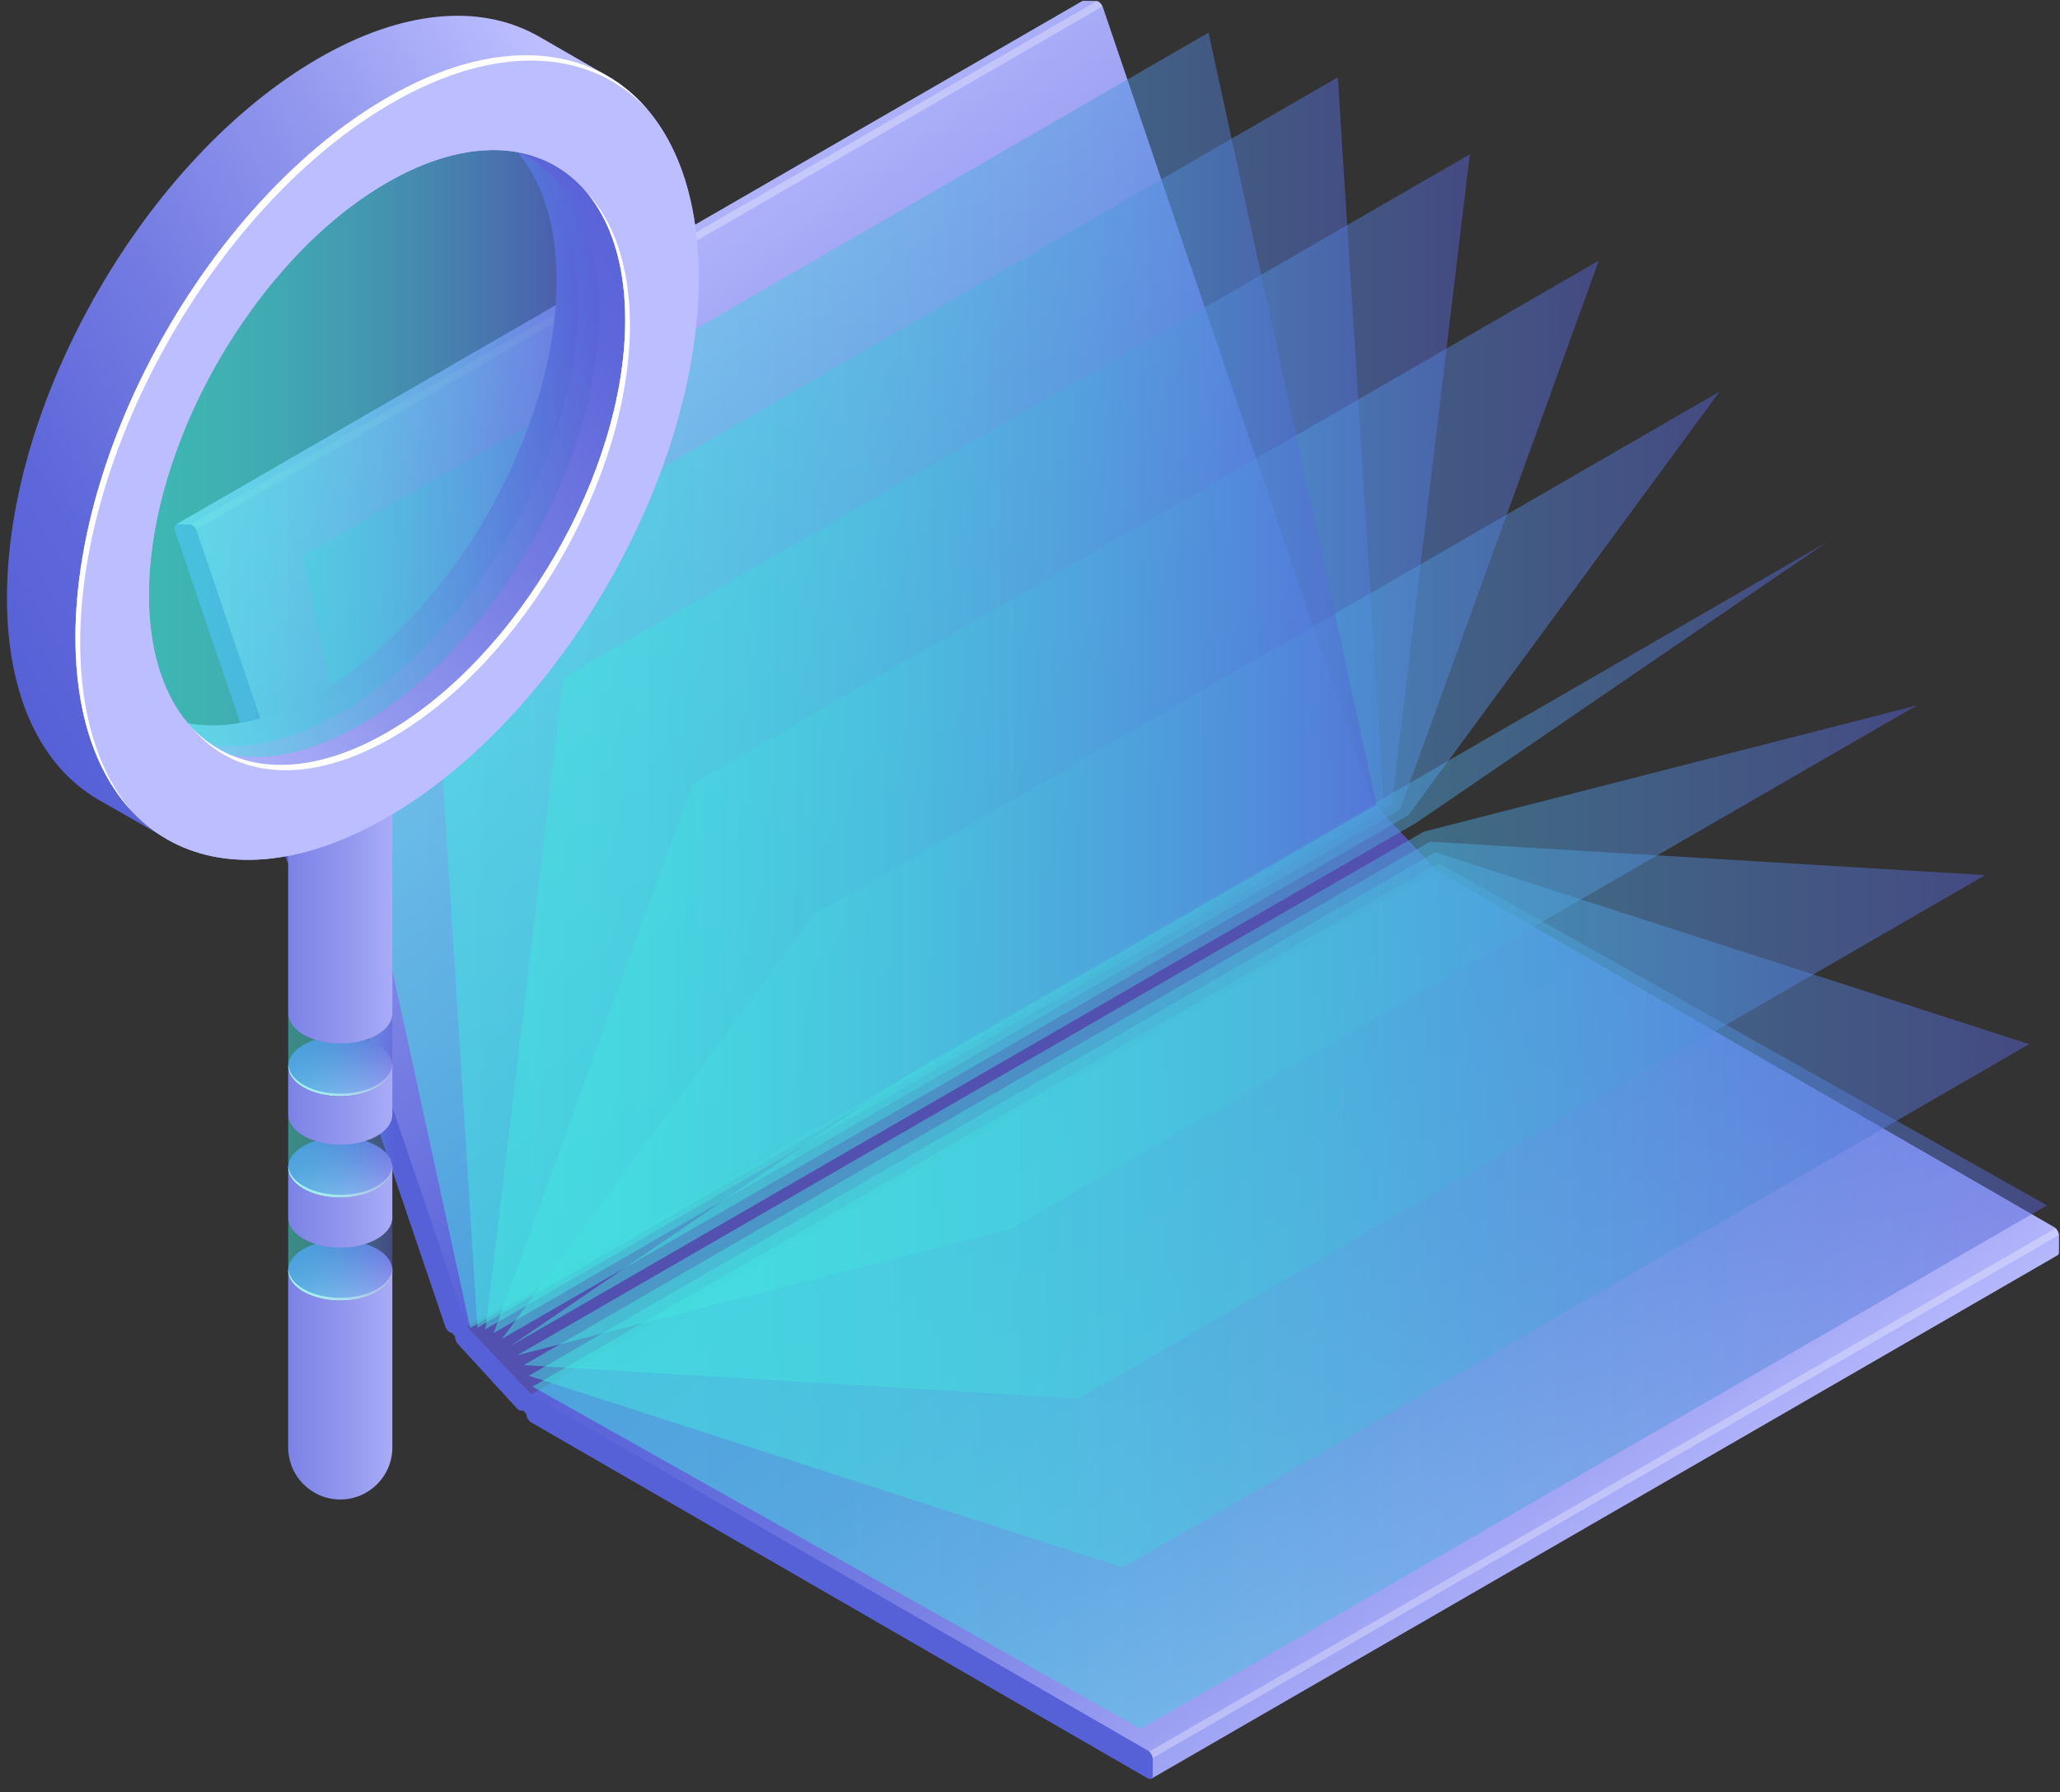<svg width="154" height="134" viewBox="0 0 154 134" fill="none" xmlns="http://www.w3.org/2000/svg">
<rect x="0" y="0" width="154" height="134" fill="#333333" stroke="none"/>
<path d="M153.558 91.742L107.46 65.128C107.439 65.116 107.421 65.115 107.401 65.107L107.403 65.095L102.658 60.057L82.45 0.549C82.362 0.288 82.143 0.074 81.961 0.072L80.997 0.058C80.956 0.057 80.921 0.069 80.892 0.088L80.891 0.087L13.15 39.218L34.668 99.663L38.68 104.567L48.37 110.426L78.221 127.413L86.075 132.982L153.817 93.851L153.818 93.851L153.818 93.851C153.883 93.812 153.924 93.731 153.924 93.614V92.376C153.924 92.143 153.76 91.859 153.558 91.742Z" fill="url(#paint0_linear_602_5642)"/>
<path d="M39.71 104.265L107.4 65.107L102.658 60.057L34.908 99.194L39.71 104.265Z" fill="#5351AF"/>
<path opacity="0.3" d="M84.924 132.166L153.918 92.333C153.903 92.156 153.806 91.963 153.671 91.834L84.426 131.813L84.924 132.166Z" fill="white"/>
<path opacity="0.3" d="M82.001 0.078L13.363 39.706L13.862 40.059L82.42 0.477C82.327 0.269 82.156 0.105 82.001 0.078Z" fill="white"/>
<path opacity="0.48" d="M35.694 99.257L32.266 44.914L100.015 5.777L103.444 60.119L35.694 99.257Z" fill="url(#paint1_linear_602_5642)"/>
<path opacity="0.48" d="M36.291 99.38L42.13 50.673L109.879 11.536L104.041 60.243L36.291 99.38Z" fill="url(#paint2_linear_602_5642)"/>
<path opacity="0.48" d="M36.912 99.663L51.776 58.616L119.525 19.479L104.662 60.526L36.912 99.663Z" fill="url(#paint3_linear_602_5642)"/>
<path opacity="0.48" d="M37.535 100.094L60.806 68.412L128.555 29.275L105.285 60.957L37.535 100.094Z" fill="url(#paint4_linear_602_5642)"/>
<path opacity="0.48" d="M38.133 100.654L68.844 79.654L136.593 40.517L105.882 61.517L38.133 100.654Z" fill="url(#paint5_linear_602_5642)"/>
<path opacity="0.48" d="M106.429 62.183L143.304 52.738L75.555 91.875L38.68 101.32L106.429 62.183Z" fill="url(#paint6_linear_602_5642)"/>
<path opacity="0.48" d="M106.902 62.928L148.408 65.43L80.659 104.567L39.152 102.065L106.902 62.928Z" fill="url(#paint7_linear_602_5642)"/>
<path opacity="0.48" d="M107.285 63.721L151.698 78.066L83.949 117.203L39.535 102.858L107.285 63.721Z" fill="url(#paint8_linear_602_5642)"/>
<path opacity="0.48" d="M107.556 64.528L153.031 90.12L85.281 129.257L39.807 103.665L107.556 64.528Z" fill="url(#paint9_linear_602_5642)"/>
<path opacity="0.48" d="M102.901 60.16L35.151 99.297L22.598 41.577L90.347 2.44L102.901 60.16Z" fill="url(#paint10_linear_602_5642)"/>
<path d="M85.808 130.88L39.71 104.265C39.689 104.253 39.67 104.252 39.65 104.244L39.653 104.232L34.908 99.194L14.7 39.686C14.611 39.425 14.392 39.211 14.21 39.209L13.247 39.195C13.065 39.193 12.989 39.402 13.078 39.663L33.286 99.171C33.375 99.432 33.594 99.645 33.776 99.648L34.008 99.901C33.998 100.091 34.092 100.337 34.257 100.517L38.622 105.275C38.788 105.456 38.974 105.514 39.094 105.442L39.344 105.714C39.344 105.948 39.508 106.231 39.71 106.348L85.808 132.963C86.01 133.079 86.174 132.985 86.174 132.752V131.513C86.174 131.28 86.01 130.996 85.808 130.88Z" fill="url(#paint11_linear_602_5642)"/>
<path d="M28.195 81.3C29.716 80.422 29.716 78.998 28.195 78.12C26.673 77.242 24.207 77.242 22.686 78.12C21.165 78.998 21.165 80.422 22.686 81.3C24.207 82.179 26.674 82.179 28.195 81.3Z" fill="url(#paint12_linear_602_5642)"/>
<path d="M28.194 81.11C26.673 81.988 24.207 81.988 22.686 81.11C21.967 80.695 21.592 80.158 21.552 79.615C21.508 80.222 21.883 80.837 22.686 81.3C24.207 82.179 26.673 82.179 28.194 81.3C28.997 80.837 29.372 80.222 29.327 79.615C29.288 80.158 28.913 80.695 28.194 81.11Z" fill="white"/>
<path d="M28.195 88.866C29.716 87.987 29.716 86.563 28.195 85.685C26.673 84.807 24.207 84.807 22.686 85.685C21.165 86.563 21.165 87.987 22.686 88.866C24.207 89.744 26.674 89.744 28.195 88.866Z" fill="url(#paint13_linear_602_5642)"/>
<path d="M28.195 96.564C29.716 95.685 29.716 94.261 28.195 93.383C26.673 92.505 24.207 92.505 22.686 93.383C21.165 94.261 21.165 95.685 22.686 96.564C24.207 97.442 26.674 97.442 28.195 96.564Z" fill="url(#paint14_linear_602_5642)"/>
<path d="M21.545 79.71V75.775C21.546 76.35 21.926 76.926 22.686 77.365C24.207 78.243 26.674 78.243 28.195 77.365C28.932 76.939 29.309 76.385 29.331 75.827V59.176H21.545V108.216C21.545 110.367 23.288 112.11 25.438 112.11C27.588 112.11 29.331 110.367 29.331 108.216V94.921C29.355 95.514 28.979 96.111 28.195 96.564C26.674 97.442 24.207 97.442 22.686 96.564C21.927 96.126 21.547 95.552 21.545 94.978H21.545V94.974V94.973V91.038C21.546 91.614 21.926 92.189 22.686 92.628C24.207 93.506 26.674 93.506 28.195 92.628C28.932 92.202 29.309 91.648 29.331 91.09V87.223C29.355 87.816 28.979 88.413 28.195 88.866C26.674 89.744 24.207 89.744 22.686 88.866C21.927 88.427 21.547 87.854 21.545 87.28H21.545V87.276V87.275V83.341C21.546 83.916 21.926 84.491 22.686 84.93C24.207 85.808 26.674 85.808 28.195 84.93C28.932 84.504 29.309 83.95 29.331 83.392V79.658C29.355 80.251 28.979 80.848 28.195 81.3C26.674 82.179 24.207 82.179 22.686 81.3C21.927 80.862 21.547 80.289 21.545 79.715H21.545V79.71C21.545 79.71 21.545 79.71 21.545 79.71Z" fill="url(#paint15_linear_602_5642)"/>
<path d="M28.194 88.675C26.673 89.553 24.207 89.553 22.686 88.675C21.967 88.26 21.592 87.723 21.552 87.18C21.508 87.787 21.883 88.402 22.686 88.865C24.207 89.744 26.673 89.744 28.194 88.865C28.997 88.402 29.372 87.787 29.327 87.18C29.288 87.723 28.913 88.26 28.194 88.675Z" fill="white"/>
<path d="M28.194 96.373C26.673 97.251 24.207 97.251 22.686 96.373C21.967 95.958 21.592 95.421 21.552 94.878C21.508 95.485 21.883 96.1 22.686 96.564C24.207 97.442 26.673 97.442 28.194 96.564C28.997 96.1 29.372 95.485 29.327 94.878C29.288 95.421 28.913 95.958 28.194 96.373Z" fill="white"/>
<path opacity="0.48" d="M28.197 77.365C26.676 78.243 24.209 78.243 22.688 77.365C21.928 76.926 21.547 76.351 21.547 75.775V79.71C21.547 79.71 21.547 79.71 21.547 79.71L21.547 79.715H21.547C21.549 80.289 21.929 80.863 22.688 81.3C24.209 82.179 26.676 82.179 28.197 81.301C28.98 80.848 29.357 80.251 29.333 79.658V75.827C29.311 76.385 28.934 76.939 28.197 77.365Z" fill="url(#paint16_linear_602_5642)"/>
<path opacity="0.48" d="M28.197 84.93C26.676 85.808 24.209 85.808 22.688 84.93C21.928 84.491 21.547 83.916 21.547 83.341V87.275L21.547 87.275L21.547 87.28H21.547C21.549 87.854 21.929 88.428 22.688 88.866C24.209 89.744 26.676 89.744 28.197 88.866C28.98 88.413 29.357 87.816 29.333 87.223V83.392C29.311 83.95 28.934 84.504 28.197 84.93Z" fill="url(#paint17_linear_602_5642)"/>
<path opacity="0.48" d="M28.197 92.628C26.675 93.506 24.209 93.506 22.688 92.628C21.928 92.189 21.547 91.614 21.547 91.038V94.973V94.973V94.978H21.547C21.549 95.552 21.929 96.125 22.688 96.563C24.209 97.442 26.675 97.442 28.197 96.563C28.98 96.111 29.357 95.514 29.333 94.921V91.09C29.311 91.648 28.934 92.202 28.197 92.628Z" fill="url(#paint18_linear_602_5642)"/>
<path d="M11.364 53.122C11.185 53.023 11.007 52.92 10.835 52.808L8.931 42.026L11.32 27.713L17.956 20.48L24.791 13.844L35.675 9.331L35.961 9.219C36.477 9.478 36.961 9.795 37.417 10.155C40.138 9.815 42.858 9.475 45.579 9.135C45.122 8.013 44.579 6.99 43.94 6.094L45.243 5.584L40.37 2.776C40.312 2.742 40.254 2.709 40.195 2.676L40.012 2.571L40.002 2.575C35.811 0.315 30.106 0.723 23.814 4.356C10.949 11.783 0.52 29.847 0.52 44.703C0.52 52.072 3.089 57.264 7.247 59.722L7.247 59.724L7.279 59.743C7.327 59.771 7.375 59.798 7.423 59.825L12.597 62.785L12.332 61.283C12.978 61.333 13.643 61.338 14.325 61.296C12.89 58.768 10.951 55.964 11.364 53.122Z" fill="url(#paint19_linear_602_5642)"/>
<path d="M47.095 18.405C47.099 18.205 47.108 18.003 47.108 17.804C47.108 14.436 46.558 11.538 45.578 9.134C42.857 9.474 40.136 9.815 37.416 10.155C40.032 12.222 41.615 15.925 41.615 20.975C41.615 32.328 33.645 46.132 23.813 51.809C18.964 54.608 14.573 54.899 11.363 53.122C10.95 55.964 12.888 58.767 14.324 61.296C16.484 61.165 18.817 60.565 21.266 59.461L20.497 60.326C20.497 60.326 30.186 56.964 30.385 56.748C30.584 56.532 41.865 45.143 41.865 45.143L49.231 29.253L47.095 18.405Z" fill="url(#paint20_linear_602_5642)"/>
<path opacity="0.5" d="M44.792 23.335C44.792 11.983 36.822 7.382 26.99 13.058C17.158 18.734 9.188 32.539 9.188 43.892C9.188 55.244 17.158 59.845 26.99 54.169C36.822 48.493 44.792 34.688 44.792 23.335Z" fill="url(#paint21_linear_602_5642)"/>
<path opacity="0.48" d="M43.243 22.495C43.243 11.143 35.273 6.541 25.441 12.218C15.609 17.894 7.639 31.699 7.639 43.051C7.639 54.404 15.609 59.005 25.441 53.329C35.273 47.652 43.243 33.847 43.243 22.495Z" fill="url(#paint22_linear_602_5642)"/>
<path d="M28.935 7.309C16.07 14.736 5.641 32.8 5.641 47.656C5.641 62.511 16.07 68.532 28.935 61.104C41.801 53.676 52.23 35.612 52.23 20.757C52.23 5.902 41.801 -0.119 28.935 7.309ZM28.935 54.762C19.104 60.438 11.133 55.837 11.133 44.484C11.133 33.132 19.104 19.327 28.935 13.651C38.767 7.974 46.738 12.576 46.738 23.928C46.738 35.281 38.767 49.086 28.935 54.762Z" fill="#BCBEFF"/>
<path d="M28.935 7.309C16.07 14.736 5.641 32.8 5.641 47.656C5.641 62.511 16.07 68.532 28.935 61.104C41.801 53.676 52.23 35.612 52.23 20.757C52.23 5.902 41.801 -0.119 28.935 7.309ZM28.935 54.762C19.104 60.438 11.133 55.837 11.133 44.484C11.133 33.132 19.104 19.327 28.935 13.651C38.767 7.974 46.738 12.576 46.738 23.928C46.738 35.281 38.767 49.086 28.935 54.762Z" fill="#BCBEFF"/>
<path d="M5.995 48.054C5.995 33.199 16.424 15.135 29.29 7.707C37.208 3.135 44.2 3.665 48.409 8.207C44.245 3.3 37.08 2.606 28.936 7.309C16.07 14.737 5.641 32.8 5.641 47.656C5.641 53.367 7.187 57.766 9.816 60.604C7.403 57.76 5.995 53.504 5.995 48.054Z" fill="white"/>
<path d="M29.29 55.16C39.121 49.483 47.092 35.679 47.092 24.326C47.092 19.928 45.892 16.549 43.855 14.383C45.676 16.556 46.738 19.791 46.738 23.928C46.738 35.281 38.768 49.085 28.936 54.762C22.913 58.239 17.593 57.854 14.371 54.428C17.548 58.218 23.041 58.768 29.29 55.16Z" fill="white"/>
<defs>
<linearGradient id="paint0_linear_602_5642" x1="36.711" y1="18.681" x2="116.17" y2="125.241" gradientUnits="userSpaceOnUse">
<stop stop-color="#BCBEFF"/>
<stop offset="0.484" stop-color="#5761D7"/>
<stop offset="0.576" stop-color="#5C66D9"/>
<stop offset="0.684" stop-color="#6A73DF"/>
<stop offset="0.8" stop-color="#8289E8"/>
<stop offset="0.922" stop-color="#A3A7F5"/>
<stop offset="1" stop-color="#BCBEFF"/>
</linearGradient>
<linearGradient id="paint1_linear_602_5642" x1="32.266" y1="52.517" x2="103.444" y2="52.517" gradientUnits="userSpaceOnUse">
<stop stop-color="#42E8E0"/>
<stop offset="0.151" stop-color="#43E3E0"/>
<stop offset="0.328" stop-color="#45D5DF"/>
<stop offset="0.52" stop-color="#49BDDD"/>
<stop offset="0.721" stop-color="#4E9CDB"/>
<stop offset="0.927" stop-color="#5472D8"/>
<stop offset="1" stop-color="#5761D7"/>
</linearGradient>
<linearGradient id="paint2_linear_602_5642" x1="36.291" y1="55.458" x2="109.879" y2="55.458" gradientUnits="userSpaceOnUse">
<stop stop-color="#42E8E0"/>
<stop offset="0.151" stop-color="#43E3E0"/>
<stop offset="0.328" stop-color="#45D5DF"/>
<stop offset="0.52" stop-color="#49BDDD"/>
<stop offset="0.721" stop-color="#4E9CDB"/>
<stop offset="0.927" stop-color="#5472D8"/>
<stop offset="1" stop-color="#5761D7"/>
</linearGradient>
<linearGradient id="paint3_linear_602_5642" x1="36.912" y1="59.571" x2="119.525" y2="59.571" gradientUnits="userSpaceOnUse">
<stop stop-color="#42E8E0"/>
<stop offset="0.151" stop-color="#43E3E0"/>
<stop offset="0.328" stop-color="#45D5DF"/>
<stop offset="0.52" stop-color="#49BDDD"/>
<stop offset="0.721" stop-color="#4E9CDB"/>
<stop offset="0.927" stop-color="#5472D8"/>
<stop offset="1" stop-color="#5761D7"/>
</linearGradient>
<linearGradient id="paint4_linear_602_5642" x1="37.535" y1="64.684" x2="128.555" y2="64.684" gradientUnits="userSpaceOnUse">
<stop stop-color="#42E8E0"/>
<stop offset="0.151" stop-color="#43E3E0"/>
<stop offset="0.328" stop-color="#45D5DF"/>
<stop offset="0.52" stop-color="#49BDDD"/>
<stop offset="0.721" stop-color="#4E9CDB"/>
<stop offset="0.927" stop-color="#5472D8"/>
<stop offset="1" stop-color="#5761D7"/>
</linearGradient>
<linearGradient id="paint5_linear_602_5642" x1="38.133" y1="70.586" x2="136.593" y2="70.586" gradientUnits="userSpaceOnUse">
<stop stop-color="#42E8E0"/>
<stop offset="0.151" stop-color="#43E3E0"/>
<stop offset="0.328" stop-color="#45D5DF"/>
<stop offset="0.52" stop-color="#49BDDD"/>
<stop offset="0.721" stop-color="#4E9CDB"/>
<stop offset="0.927" stop-color="#5472D8"/>
<stop offset="1" stop-color="#5761D7"/>
</linearGradient>
<linearGradient id="paint6_linear_602_5642" x1="38.68" y1="77.029" x2="143.304" y2="77.029" gradientUnits="userSpaceOnUse">
<stop stop-color="#42E8E0"/>
<stop offset="0.151" stop-color="#43E3E0"/>
<stop offset="0.328" stop-color="#45D5DF"/>
<stop offset="0.52" stop-color="#49BDDD"/>
<stop offset="0.721" stop-color="#4E9CDB"/>
<stop offset="0.927" stop-color="#5472D8"/>
<stop offset="1" stop-color="#5761D7"/>
</linearGradient>
<linearGradient id="paint7_linear_602_5642" x1="39.152" y1="83.748" x2="148.408" y2="83.748" gradientUnits="userSpaceOnUse">
<stop stop-color="#42E8E0"/>
<stop offset="0.151" stop-color="#43E3E0"/>
<stop offset="0.328" stop-color="#45D5DF"/>
<stop offset="0.52" stop-color="#49BDDD"/>
<stop offset="0.721" stop-color="#4E9CDB"/>
<stop offset="0.927" stop-color="#5472D8"/>
<stop offset="1" stop-color="#5761D7"/>
</linearGradient>
<linearGradient id="paint8_linear_602_5642" x1="39.535" y1="90.462" x2="151.698" y2="90.462" gradientUnits="userSpaceOnUse">
<stop stop-color="#42E8E0"/>
<stop offset="0.151" stop-color="#43E3E0"/>
<stop offset="0.328" stop-color="#45D5DF"/>
<stop offset="0.52" stop-color="#49BDDD"/>
<stop offset="0.721" stop-color="#4E9CDB"/>
<stop offset="0.927" stop-color="#5472D8"/>
<stop offset="1" stop-color="#5761D7"/>
</linearGradient>
<linearGradient id="paint9_linear_602_5642" x1="39.807" y1="96.893" x2="153.031" y2="96.893" gradientUnits="userSpaceOnUse">
<stop stop-color="#42E8E0"/>
<stop offset="0.151" stop-color="#43E3E0"/>
<stop offset="0.328" stop-color="#45D5DF"/>
<stop offset="0.52" stop-color="#49BDDD"/>
<stop offset="0.721" stop-color="#4E9CDB"/>
<stop offset="0.927" stop-color="#5472D8"/>
<stop offset="1" stop-color="#5761D7"/>
</linearGradient>
<linearGradient id="paint10_linear_602_5642" x1="22.598" y1="50.869" x2="102.901" y2="50.869" gradientUnits="userSpaceOnUse">
<stop stop-color="#42E8E0"/>
<stop offset="0.151" stop-color="#43E3E0"/>
<stop offset="0.328" stop-color="#45D5DF"/>
<stop offset="0.52" stop-color="#49BDDD"/>
<stop offset="0.721" stop-color="#4E9CDB"/>
<stop offset="0.927" stop-color="#5472D8"/>
<stop offset="1" stop-color="#5761D7"/>
</linearGradient>
<linearGradient id="paint11_linear_602_5642" x1="8.708" y1="42.721" x2="96.465" y2="100.153" gradientUnits="userSpaceOnUse">
<stop stop-color="#5761D7"/>
<stop offset="1" stop-color="#5761D7"/>
</linearGradient>
<linearGradient id="paint12_linear_602_5642" x1="22.686" y1="78.12" x2="25.441" y2="82.891" gradientUnits="userSpaceOnUse">
<stop stop-color="#5761D7"/>
<stop offset="0.164" stop-color="#5E67DA"/>
<stop offset="0.405" stop-color="#727AE2"/>
<stop offset="0.692" stop-color="#9297EE"/>
<stop offset="1" stop-color="#BCBEFF"/>
</linearGradient>
<linearGradient id="paint13_linear_602_5642" x1="22.686" y1="85.685" x2="25.441" y2="90.456" gradientUnits="userSpaceOnUse">
<stop stop-color="#5761D7"/>
<stop offset="0.164" stop-color="#5E67DA"/>
<stop offset="0.405" stop-color="#727AE2"/>
<stop offset="0.692" stop-color="#9297EE"/>
<stop offset="1" stop-color="#BCBEFF"/>
</linearGradient>
<linearGradient id="paint14_linear_602_5642" x1="22.686" y1="93.383" x2="25.441" y2="98.154" gradientUnits="userSpaceOnUse">
<stop stop-color="#5761D7"/>
<stop offset="0.164" stop-color="#5E67DA"/>
<stop offset="0.405" stop-color="#727AE2"/>
<stop offset="0.692" stop-color="#9297EE"/>
<stop offset="1" stop-color="#BCBEFF"/>
</linearGradient>
<linearGradient id="paint15_linear_602_5642" x1="11.102" y1="85.643" x2="32.392" y2="85.643" gradientUnits="userSpaceOnUse">
<stop stop-color="#5761D7"/>
<stop offset="0.164" stop-color="#5E67DA"/>
<stop offset="0.405" stop-color="#727AE2"/>
<stop offset="0.692" stop-color="#9297EE"/>
<stop offset="1" stop-color="#BCBEFF"/>
</linearGradient>
<linearGradient id="paint16_linear_602_5642" x1="21.547" y1="78.867" x2="29.334" y2="78.867" gradientUnits="userSpaceOnUse">
<stop stop-color="#42E8E0"/>
<stop offset="0.151" stop-color="#43E3E0"/>
<stop offset="0.328" stop-color="#45D5DF"/>
<stop offset="0.52" stop-color="#49BDDD"/>
<stop offset="0.721" stop-color="#4E9CDB"/>
<stop offset="0.927" stop-color="#5472D8"/>
<stop offset="1" stop-color="#5761D7"/>
</linearGradient>
<linearGradient id="paint17_linear_602_5642" x1="21.547" y1="86.433" x2="29.334" y2="86.433" gradientUnits="userSpaceOnUse">
<stop stop-color="#42E8E0"/>
<stop offset="0.151" stop-color="#43E3E0"/>
<stop offset="0.328" stop-color="#45D5DF"/>
<stop offset="0.52" stop-color="#49BDDD"/>
<stop offset="0.721" stop-color="#4E9CDB"/>
<stop offset="0.927" stop-color="#5472D8"/>
<stop offset="1" stop-color="#5761D7"/>
</linearGradient>
<linearGradient id="paint18_linear_602_5642" x1="21.547" y1="94.13" x2="29.334" y2="94.13" gradientUnits="userSpaceOnUse">
<stop stop-color="#42E8E0"/>
<stop offset="0.151" stop-color="#43E3E0"/>
<stop offset="0.328" stop-color="#45D5DF"/>
<stop offset="0.52" stop-color="#49BDDD"/>
<stop offset="0.721" stop-color="#4E9CDB"/>
<stop offset="0.927" stop-color="#5472D8"/>
<stop offset="1" stop-color="#5761D7"/>
</linearGradient>
<linearGradient id="paint19_linear_602_5642" x1="-2.519" y1="45.585" x2="47.808" y2="16.409" gradientUnits="userSpaceOnUse">
<stop stop-color="#5761D7"/>
<stop offset="0.164" stop-color="#5E67DA"/>
<stop offset="0.405" stop-color="#727AE2"/>
<stop offset="0.692" stop-color="#9297EE"/>
<stop offset="1" stop-color="#BCBEFF"/>
</linearGradient>
<linearGradient id="paint20_linear_602_5642" x1="52.665" y1="19.713" x2="7.355" y2="52.887" gradientUnits="userSpaceOnUse">
<stop stop-color="#5761D7"/>
<stop offset="0.164" stop-color="#5E67DA"/>
<stop offset="0.405" stop-color="#727AE2"/>
<stop offset="0.692" stop-color="#9297EE"/>
<stop offset="1" stop-color="#BCBEFF"/>
</linearGradient>
<linearGradient id="paint21_linear_602_5642" x1="9.188" y1="33.614" x2="44.792" y2="33.614" gradientUnits="userSpaceOnUse">
<stop stop-color="#42E8E0"/>
<stop offset="0.151" stop-color="#43E3E0"/>
<stop offset="0.328" stop-color="#45D5DF"/>
<stop offset="0.52" stop-color="#49BDDD"/>
<stop offset="0.721" stop-color="#4E9CDB"/>
<stop offset="0.927" stop-color="#5472D8"/>
<stop offset="1" stop-color="#5761D7"/>
</linearGradient>
<linearGradient id="paint22_linear_602_5642" x1="7.639" y1="32.773" x2="43.243" y2="32.773" gradientUnits="userSpaceOnUse">
<stop stop-color="#42E8E0"/>
<stop offset="0.151" stop-color="#43E3E0"/>
<stop offset="0.328" stop-color="#45D5DF"/>
<stop offset="0.52" stop-color="#49BDDD"/>
<stop offset="0.721" stop-color="#4E9CDB"/>
<stop offset="0.927" stop-color="#5472D8"/>
<stop offset="1" stop-color="#5761D7"/>
</linearGradient>
</defs>
</svg>
